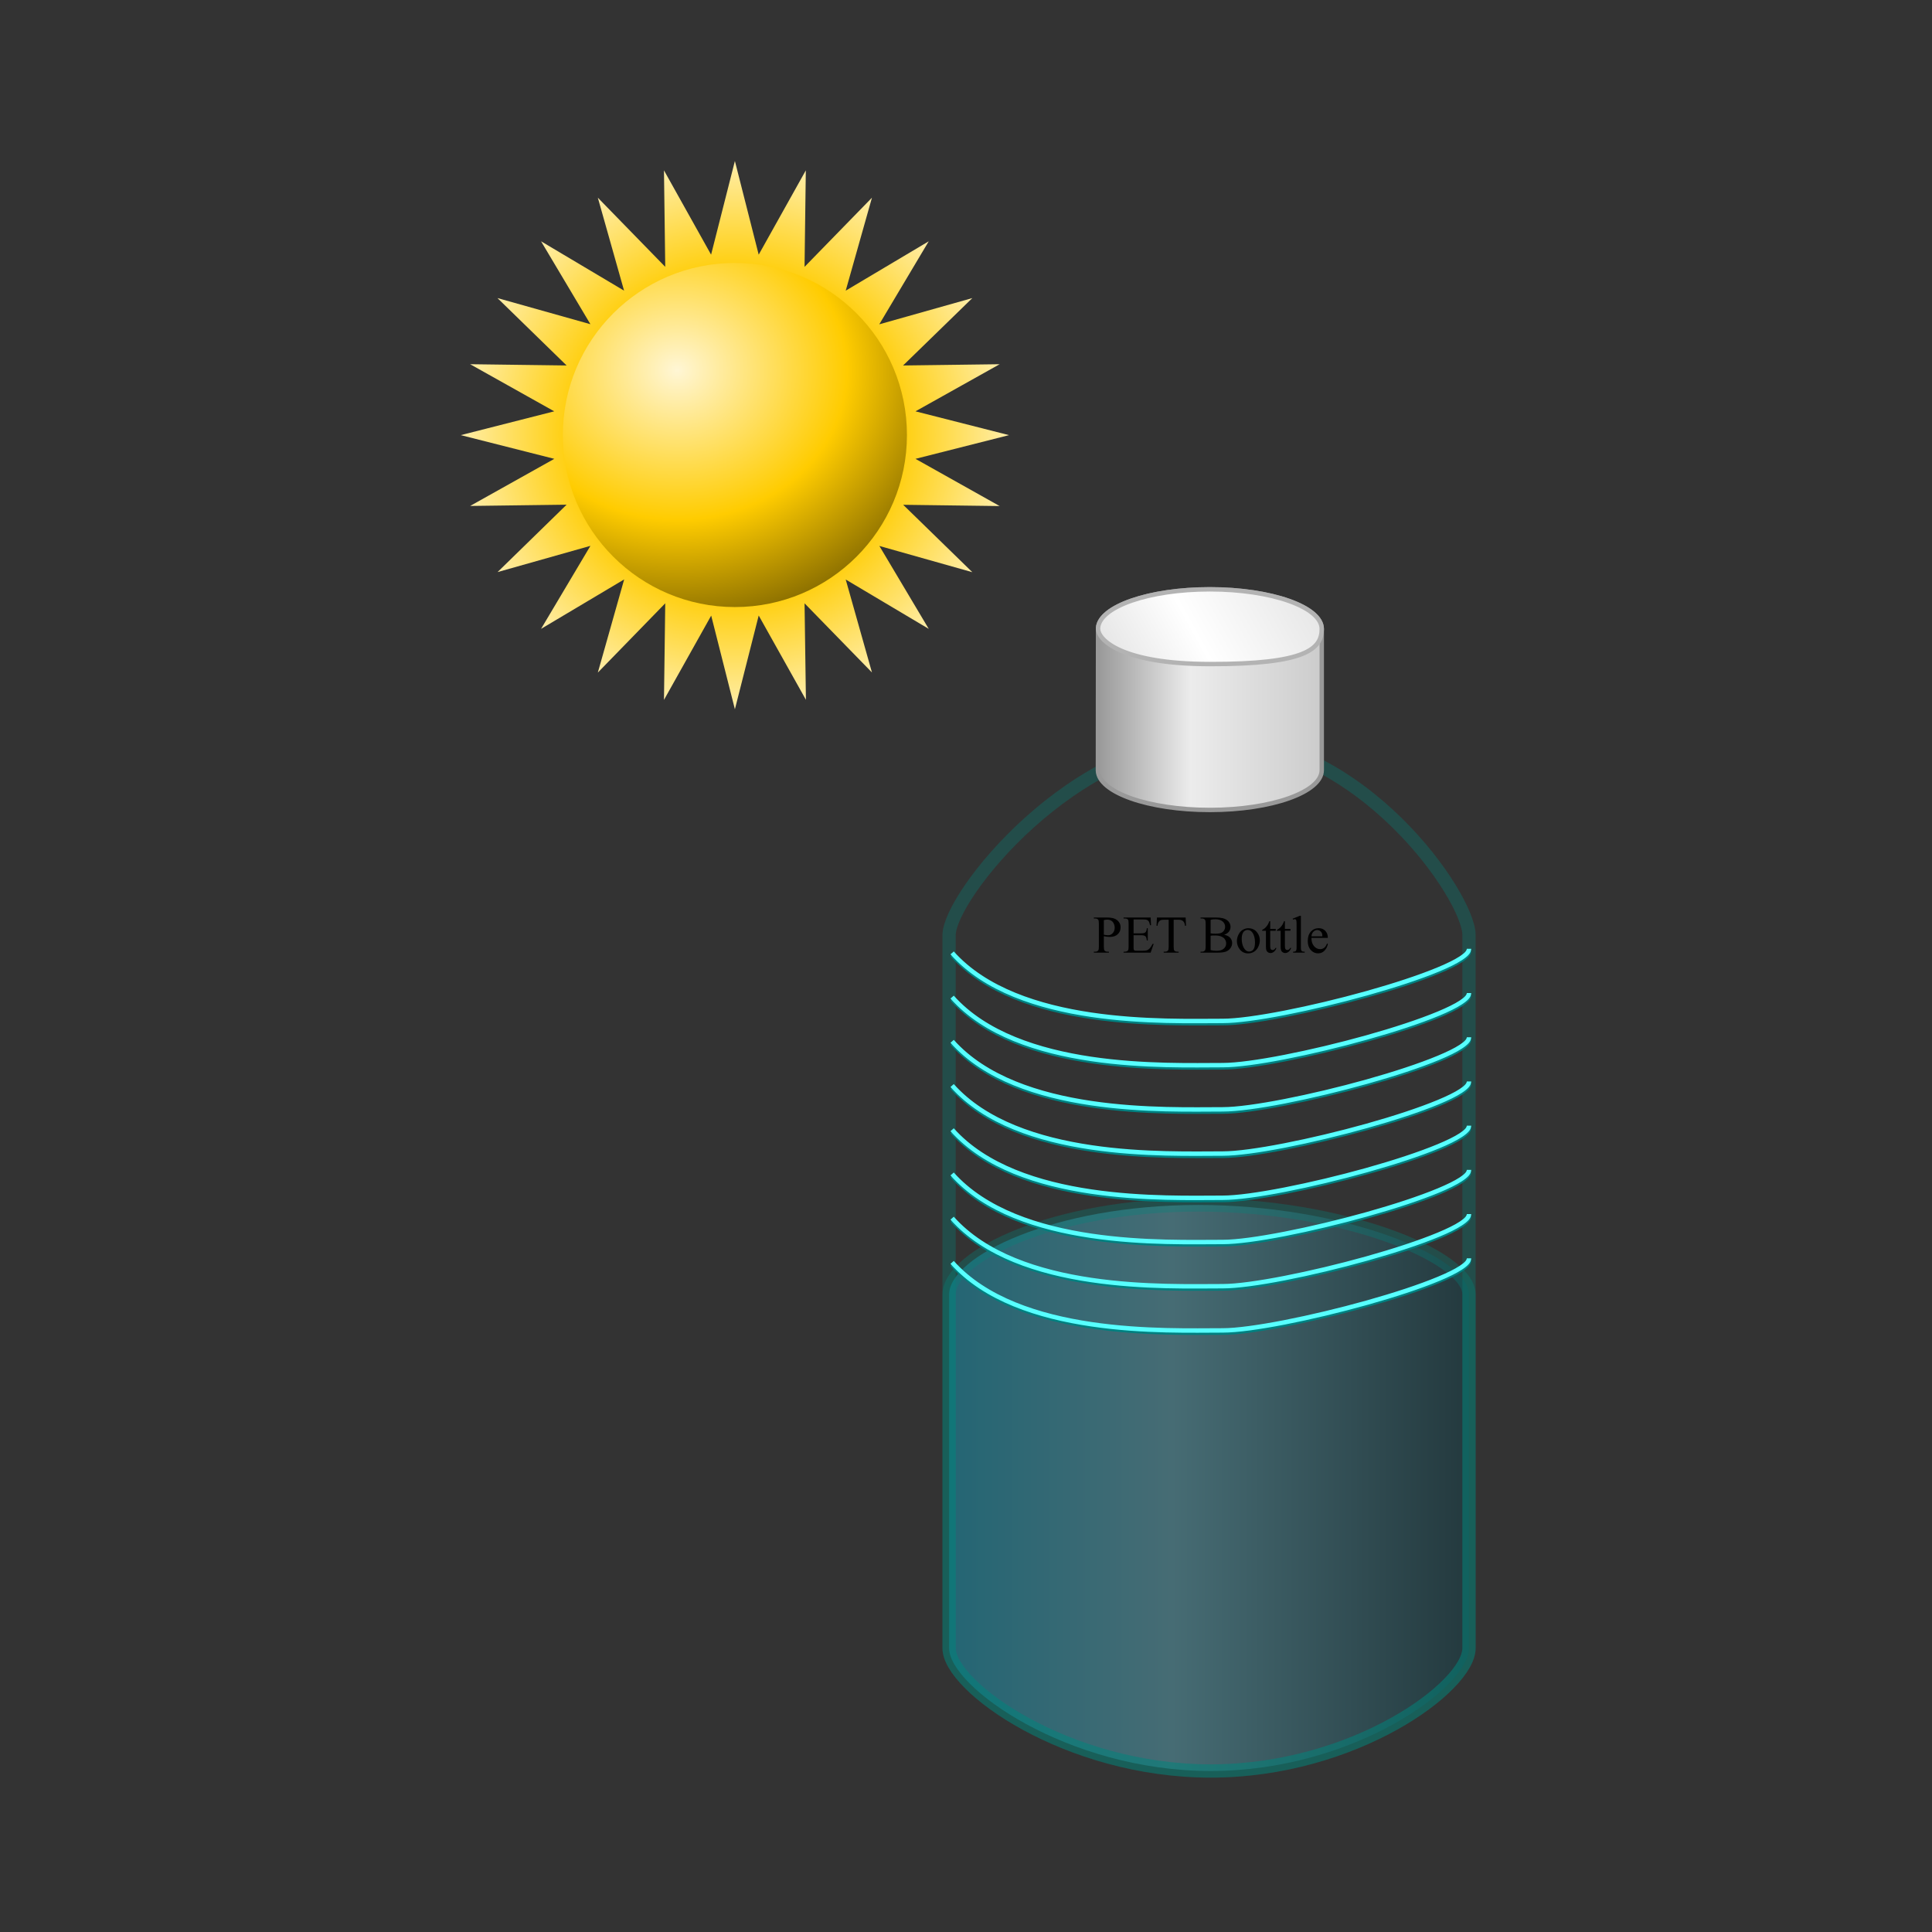 <svg:svg xmlns:dc="http://purl.org/dc/elements/1.1/" xmlns:ns1="http://sodipodi.sourceforge.net/DTD/sodipodi-0.dtd" xmlns:ns2="http://www.inkscape.org/namespaces/inkscape" xmlns:ns3="http://www.w3.org/1999/xlink" xmlns:ns5="http://creativecommons.org/ns#" xmlns:rdf="http://www.w3.org/1999/02/22-rdf-syntax-ns#" xmlns:svg="http://www.w3.org/2000/svg" height="436.981" id="svg2" version="1.1" viewBox="-104.221 -36.421 436.981 436.981" width="436.981" ns1:docname="New document 1" ns2:version="0.48.2 r9819">
  <svg:rect x="-104.221" y="-36.421" width="436.981" height="436.981" fill="#333333" stroke="none"/>
  <svg:defs id="defs4">
    <svg:linearGradient id="linearGradient3992" ns2:collect="always">
      <svg:stop id="stop3994" offset="0" style="stop-color:#00d2ff" />
      <svg:stop id="stop4000" offset=".432" style="stop-color:#6fe6ff" />
      <svg:stop id="stop3996" offset="1" style="stop-color:#004352" />
    </svg:linearGradient>
    <svg:radialGradient cx="214.83" cy="288.16" gradientTransform="matrix(.706 0 0 .706 63.143 58.884)" gradientUnits="userSpaceOnUse" id="radialGradient4095" r="88.064" ns2:collect="always">
      <svg:stop id="stop3860" offset="0" style="stop-color:#d4aa00" />
      <svg:stop id="stop3866" offset=".573" style="stop-color:#ffcc00" />
      <svg:stop id="stop3862" offset="1" style="stop-color:#ffeeaa" />
    </svg:radialGradient>
    <svg:radialGradient cx="41.659" cy="316.29" gradientTransform="matrix(1.708 .023 -.02 1.503 -23.081 -159.99)" gradientUnits="userSpaceOnUse" id="radialGradient4097" r="55.618" ns2:collect="always">
      <svg:stop id="stop3878" offset="0" style="stop-color:#fff6d5" />
      <svg:stop id="stop3880" offset=".573" style="stop-color:#ffcc00" />
      <svg:stop id="stop3882" offset="1" style="stop-color:#806600" />
    </svg:radialGradient>
    <svg:linearGradient gradientUnits="userSpaceOnUse" id="linearGradient4099" x1="306.44" x2="427.03" y1="444.07" y2="444.07" ns2:collect="always" ns3:href="#linearGradient3992" />
    <svg:linearGradient gradientUnits="userSpaceOnUse" id="linearGradient4103" x1="341.59" x2="392.22" y1="324.45" y2="324.45" ns2:collect="always">
      <svg:stop id="stop3966" offset="0" style="stop-color:#999999" />
      <svg:stop id="stop3972" offset=".413" style="stop-color:#ececec" />
      <svg:stop id="stop3968" offset="1" style="stop-color:#cccccc" />
    </svg:linearGradient>
    <svg:linearGradient gradientUnits="userSpaceOnUse" id="linearGradient4105" x1="326" x2="409.5" y1="323.11" y2="276.61" ns2:collect="always">
      <svg:stop id="stop3986" offset="0" style="stop-color:#cccccc" />
      <svg:stop id="stop3988" offset=".413" style="stop-color:#ffffff" />
      <svg:stop id="stop3990" offset="1" style="stop-color:#cccccc" />
    </svg:linearGradient>
  </svg:defs>
  <ns1:namedview bordercolor="#666666" borderopacity="1.0" fit-margin-bottom="0" fit-margin-left="0" fit-margin-right="0" fit-margin-top="0" id="base" pagecolor="#ffffff" showgrid="false" showguides="true" ns2:current-layer="layer1" ns2:cx="147.09094" ns2:cy="346.52451" ns2:document-units="px" ns2:guide-bbox="true" ns2:pageopacity="0.0" ns2:pageshadow="2" ns2:window-height="1000" ns2:window-maximized="1" ns2:window-width="1280" ns2:window-x="0" ns2:window-y="24" ns2:zoom="0.70710678" />
  <svg:g id="layer1" transform="translate(-197.49 -202.63)" ns2:groupmode="layer" ns2:label="Layer 1">
    <svg:g id="g4082">
      <svg:g id="g4074" transform="translate(44.657 2.284)">
        <svg:path d="m214.83 200.34-5.384 21.183-10.657-19.064 0.287 21.822-15.247-15.644 5.936 21.028-18.777-11.165 11.165 18.755-21.028-5.913 15.644 15.247-21.822-0.287 19.02 10.657-21.138 5.384 21.16 5.362-19.042 10.657 21.822-0.287-15.622 15.247 21.006-5.936-11.165 18.777 18.8-11.187-5.958 21.072 15.247-15.666-0.287 21.845 10.68-19.064 5.362 21.183 5.384-21.205 10.68 19.064-0.309-21.822 15.247 15.644-5.936-21.028 18.777 11.165-11.165-18.755 21.028 5.936-15.644-15.247 21.822 0.287-19.042-10.68 21.16-5.362-21.16-5.384 19.042-10.657-21.845 0.287 15.666-15.247-21.05 5.936 11.187-18.777-18.777 11.165 5.936-21.028-15.247 15.644 0.287-21.822-10.657 19.064z" id="path3068" style="fill:url(#radialGradient4095)" ns1:nodetypes="ccccccccccccccccccccccccccccccccccccccccccccccccc" ns2:connector-curvature="0" />
        <svg:path d="m115.36 337.11c0 30.441-24.677 55.118-55.118 55.118s-55.118-24.677-55.118-55.118 24.677-55.118 55.118-55.118 55.118 24.677 55.118 55.118z" id="path3064" style="fill-rule:evenodd;fill:url(#radialGradient4097)" transform="matrix(.706 0 0 .706 172.3 24.316)" ns1:cx="60.24485" ns1:cy="337.11481" ns1:rx="55.11763" ns1:ry="55.11763" ns1:type="arc" />
      </svg:g>
      <svg:g id="g4041">
        <svg:path d="m364.32 438.75c-32.475 0-56.383 11.562-56.383 20.259v79.995c0 8.697 26.691 27.771 59.166 27.771s58.428-19.073 58.428-27.771v-79.995c0-8.697-28.736-20.259-61.211-20.259z" id="path4039" style="opacity:.317;fill-rule:evenodd;stroke:#00857d;stroke-width:3;fill:url(#linearGradient4099)" ns1:nodetypes="sccsccs" ns2:connector-curvature="0" />
        <svg:path d="m368.56 333.39c-32.475 0-60.625 35.603-60.625 44.301v161.31c0 8.697 26.691 27.771 59.166 27.771s58.428-19.073 58.428-27.771v-161.31c0-8.697-24.494-44.301-56.968-44.301z" id="path3895" style="opacity:.317;fill-rule:evenodd;stroke:#00857d;stroke-width:3;fill:url(#linearGradient4099)" ns1:nodetypes="sccsccs" ns2:connector-curvature="0" />
        <svg:path d="m366.91 299.5c-13.748 0-24.911 3.878-25.281 8.719l-0.031 32.312c0.186 4.899 11.447 8.875 25.312 8.875 13.981 0 25.312-4.045 25.312-9v-31.938c0-4.955-11.331-8.969-25.312-8.969z" id="path3888" style="fill-rule:evenodd;stroke:#999999;stroke-width:1px;fill:url(#linearGradient4103)" ns1:nodetypes="sccsccs" ns2:connector-curvature="0" />
        <svg:path d="m425.03 381.31c0 0.132-0.071 0.351-0.344 0.656-0.273 0.306-0.703 0.653-1.281 1.031-1.156 0.757-2.868 1.625-4.969 2.5-4.202 1.75-9.994 3.62-16.156 5.344-12.324 3.448-26.273 6.281-32.469 6.281-6.362 0-17.904 0.342-29.688-1.406-11.78-1.75-23.77-5.6-31.12-13.84l-0.75 0.656c7.606 8.527 19.855 12.392 31.75 14.156 11.895 1.764 23.486 1.438 29.812 1.438 6.493 0 20.375-2.85 32.75-6.312 6.188-1.731 11.983-3.63 16.25-5.406 2.133-0.888 3.877-1.746 5.125-2.562 0.624-0.408 1.136-0.811 1.5-1.219 0.364-0.408 0.594-0.821 0.594-1.312h-1zm0 10c0 0.132-0.071 0.351-0.344 0.656-0.273 0.306-0.703 0.653-1.281 1.031-1.156 0.757-2.868 1.625-4.969 2.5-4.202 1.75-9.994 3.62-16.156 5.344-12.324 3.448-26.273 6.281-32.469 6.281-6.362 0-17.904 0.342-29.688-1.406-11.78-1.75-23.77-5.6-31.12-13.84l-0.75 0.656c7.606 8.527 19.855 12.392 31.75 14.156 11.895 1.764 23.486 1.438 29.812 1.438 6.493 0 20.375-2.85 32.75-6.312 6.188-1.731 11.983-3.63 16.25-5.406 2.133-0.888 3.877-1.746 5.125-2.562 0.624-0.408 1.136-0.811 1.5-1.219 0.364-0.408 0.594-0.821 0.594-1.312h-1zm0 10c0 0.132-0.071 0.351-0.344 0.656-0.273 0.306-0.703 0.653-1.281 1.031-1.156 0.757-2.868 1.625-4.969 2.5-4.202 1.75-9.994 3.62-16.156 5.344-12.324 3.448-26.273 6.281-32.469 6.281-6.362 0-17.904 0.342-29.688-1.406-11.78-1.75-23.77-5.6-31.12-13.84l-0.75 0.656c7.606 8.527 19.855 12.392 31.75 14.156 11.895 1.764 23.486 1.438 29.812 1.438 6.493 0 20.375-2.85 32.75-6.312 6.188-1.731 11.983-3.63 16.25-5.406 2.133-0.888 3.877-1.746 5.125-2.562 0.624-0.408 1.136-0.811 1.5-1.219 0.364-0.408 0.594-0.821 0.594-1.312h-1zm0 10c0 0.132-0.071 0.351-0.344 0.656-0.273 0.306-0.703 0.653-1.281 1.031-1.156 0.757-2.868 1.625-4.969 2.5-4.202 1.75-9.994 3.62-16.156 5.344-12.324 3.448-26.273 6.281-32.469 6.281-6.362 0-17.904 0.342-29.688-1.406-11.78-1.75-23.77-5.6-31.12-13.84l-0.75 0.656c7.606 8.527 19.855 12.392 31.75 14.156 11.895 1.764 23.486 1.438 29.812 1.438 6.493 0 20.375-2.85 32.75-6.312 6.188-1.731 11.983-3.63 16.25-5.406 2.133-0.888 3.877-1.746 5.125-2.562 0.624-0.408 1.136-0.811 1.5-1.219 0.364-0.408 0.594-0.821 0.594-1.312h-1zm0 10c0 0.132-0.071 0.351-0.344 0.656-0.273 0.306-0.703 0.653-1.281 1.031-1.156 0.757-2.868 1.625-4.969 2.5-4.202 1.75-9.994 3.62-16.156 5.344-12.324 3.448-26.273 6.281-32.469 6.281-6.362 0-17.904 0.342-29.688-1.406-11.78-1.75-23.77-5.6-31.12-13.84l-0.75 0.656c7.606 8.527 19.855 12.392 31.75 14.156 11.895 1.764 23.486 1.438 29.812 1.438 6.493 0 20.375-2.85 32.75-6.312 6.188-1.731 11.983-3.63 16.25-5.406 2.133-0.888 3.877-1.746 5.125-2.562 0.624-0.408 1.136-0.811 1.5-1.219 0.364-0.408 0.594-0.821 0.594-1.312h-1zm0 10c0 0.132-0.071 0.351-0.344 0.656-0.273 0.306-0.703 0.653-1.281 1.031-1.156 0.757-2.868 1.625-4.969 2.5-4.202 1.75-9.994 3.62-16.156 5.344-12.324 3.448-26.273 6.281-32.469 6.281-6.362 0-17.904 0.342-29.688-1.406-11.78-1.75-23.77-5.6-31.12-13.84l-0.75 0.656c7.606 8.527 19.855 12.392 31.75 14.156 11.895 1.764 23.486 1.438 29.812 1.438 6.493 0 20.375-2.85 32.75-6.312 6.188-1.731 11.983-3.63 16.25-5.406 2.133-0.888 3.877-1.746 5.125-2.562 0.624-0.408 1.136-0.811 1.5-1.219 0.364-0.408 0.594-0.821 0.594-1.312h-1zm0 10c0 0.132-0.071 0.351-0.344 0.656-0.273 0.306-0.703 0.653-1.281 1.031-1.156 0.757-2.868 1.625-4.969 2.5-4.202 1.75-9.994 3.62-16.156 5.344-12.324 3.448-26.273 6.281-32.469 6.281-6.362 0-17.904 0.342-29.688-1.406-11.78-1.75-23.77-5.6-31.12-13.84l-0.75 0.656c7.606 8.527 19.855 12.392 31.75 14.156 11.895 1.764 23.486 1.438 29.812 1.438 6.493 0 20.375-2.85 32.75-6.312 6.188-1.731 11.983-3.63 16.25-5.406 2.133-0.888 3.877-1.746 5.125-2.562 0.624-0.408 1.136-0.811 1.5-1.219 0.364-0.408 0.594-0.821 0.594-1.312h-1zm0 10c0 0.132-0.071 0.351-0.344 0.656-0.273 0.306-0.703 0.653-1.281 1.031-1.156 0.757-2.868 1.625-4.969 2.5-4.202 1.75-9.994 3.62-16.156 5.344-12.324 3.448-26.273 6.281-32.469 6.281-6.362 0-17.904 0.342-29.688-1.406-11.78-1.75-23.77-5.6-31.12-13.84l-0.75 0.656c7.606 8.527 19.855 12.392 31.75 14.156 11.895 1.764 23.486 1.438 29.812 1.438 6.493 0 20.375-2.85 32.75-6.312 6.188-1.731 11.983-3.63 16.25-5.406 2.133-0.888 3.877-1.746 5.125-2.562 0.624-0.408 1.136-0.811 1.5-1.219 0.364-0.408 0.594-0.821 0.594-1.312h-1z" id="path3940" style="block-progression:tb;text-indent:0;color:#000000;text-transform:none;fill:#008080" ns2:connector-curvature="0" />
        <svg:path d="m425.03 380.81c0 0.132-0.071 0.382-0.344 0.688-0.273 0.306-0.703 0.653-1.281 1.031-1.156 0.757-2.868 1.594-4.969 2.469-4.202 1.75-9.994 3.651-16.156 5.375-12.324 3.448-26.273 6.25-32.469 6.25-6.362 0-17.904 0.342-29.688-1.406s-23.775-5.572-31.125-13.812l-0.75 0.656c7.606 8.527 19.855 12.392 31.75 14.156 11.895 1.764 23.486 1.406 29.812 1.406 6.493 0 20.375-2.818 32.75-6.281 6.188-1.731 11.983-3.63 16.25-5.406 2.133-0.888 3.877-1.746 5.125-2.562 0.624-0.408 1.136-0.811 1.5-1.219 0.364-0.408 0.594-0.852 0.594-1.344h-1zm0 10c0 0.132-0.071 0.382-0.344 0.688-0.273 0.306-0.703 0.653-1.281 1.031-1.156 0.757-2.868 1.594-4.969 2.469-4.202 1.75-9.994 3.651-16.156 5.375-12.324 3.448-26.273 6.25-32.469 6.25-6.362 0-17.904 0.342-29.688-1.406s-23.775-5.572-31.125-13.812l-0.75 0.656c7.606 8.527 19.855 12.392 31.75 14.156 11.895 1.764 23.486 1.406 29.812 1.406 6.493 0 20.375-2.818 32.75-6.281 6.188-1.731 11.983-3.63 16.25-5.406 2.133-0.888 3.877-1.746 5.125-2.562 0.624-0.408 1.136-0.811 1.5-1.219 0.364-0.408 0.594-0.852 0.594-1.344h-1zm0 10c0 0.132-0.071 0.382-0.344 0.688-0.273 0.306-0.703 0.653-1.281 1.031-1.156 0.757-2.868 1.594-4.969 2.469-4.202 1.75-9.994 3.651-16.156 5.375-12.324 3.448-26.273 6.25-32.469 6.25-6.362 0-17.904 0.342-29.688-1.406s-23.775-5.572-31.125-13.812l-0.75 0.656c7.606 8.527 19.855 12.392 31.75 14.156 11.895 1.764 23.486 1.406 29.812 1.406 6.493 0 20.375-2.818 32.75-6.281 6.188-1.731 11.983-3.63 16.25-5.406 2.133-0.888 3.877-1.746 5.125-2.562 0.624-0.408 1.136-0.811 1.5-1.219 0.364-0.408 0.594-0.852 0.594-1.344h-1zm0 10c0 0.132-0.071 0.382-0.344 0.688-0.273 0.306-0.703 0.653-1.281 1.031-1.156 0.757-2.868 1.594-4.969 2.469-4.202 1.75-9.994 3.651-16.156 5.375-12.324 3.448-26.273 6.25-32.469 6.25-6.362 0-17.904 0.342-29.688-1.406s-23.775-5.572-31.125-13.812l-0.75 0.656c7.606 8.527 19.855 12.392 31.75 14.156 11.895 1.764 23.486 1.406 29.812 1.406 6.493 0 20.375-2.818 32.75-6.281 6.188-1.731 11.983-3.63 16.25-5.406 2.133-0.888 3.877-1.746 5.125-2.562 0.624-0.408 1.136-0.811 1.5-1.219 0.364-0.408 0.594-0.852 0.594-1.344h-1zm0 10c0 0.132-0.071 0.382-0.344 0.688-0.273 0.306-0.703 0.653-1.281 1.031-1.156 0.757-2.868 1.594-4.969 2.469-4.202 1.75-9.994 3.651-16.156 5.375-12.324 3.448-26.273 6.25-32.469 6.25-6.362 0-17.904 0.342-29.688-1.406s-23.775-5.572-31.125-13.812l-0.75 0.656c7.606 8.527 19.855 12.392 31.75 14.156 11.895 1.764 23.486 1.406 29.812 1.406 6.493 0 20.375-2.818 32.75-6.281 6.188-1.731 11.983-3.63 16.25-5.406 2.133-0.888 3.877-1.746 5.125-2.562 0.624-0.408 1.136-0.811 1.5-1.219 0.364-0.408 0.594-0.852 0.594-1.344h-1zm0 10c0 0.132-0.071 0.382-0.344 0.688-0.273 0.306-0.703 0.653-1.281 1.031-1.156 0.757-2.868 1.594-4.969 2.469-4.202 1.75-9.994 3.651-16.156 5.375-12.324 3.448-26.273 6.25-32.469 6.25-6.362 0-17.904 0.342-29.688-1.406s-23.775-5.572-31.125-13.812l-0.75 0.656c7.606 8.527 19.855 12.392 31.75 14.156 11.895 1.764 23.486 1.406 29.812 1.406 6.493 0 20.375-2.818 32.75-6.281 6.188-1.731 11.983-3.63 16.25-5.406 2.133-0.888 3.877-1.746 5.125-2.562 0.624-0.408 1.136-0.811 1.5-1.219 0.364-0.408 0.594-0.852 0.594-1.344h-1zm0 10c0 0.132-0.071 0.382-0.344 0.688-0.273 0.306-0.703 0.653-1.281 1.031-1.156 0.757-2.868 1.594-4.969 2.469-4.202 1.75-9.994 3.651-16.156 5.375-12.324 3.448-26.273 6.25-32.469 6.25-6.362 0-17.904 0.342-29.688-1.406s-23.775-5.572-31.125-13.812l-0.75 0.656c7.606 8.527 19.855 12.392 31.75 14.156 11.895 1.764 23.486 1.406 29.812 1.406 6.493 0 20.375-2.818 32.75-6.281 6.188-1.731 11.983-3.63 16.25-5.406 2.133-0.888 3.877-1.746 5.125-2.562 0.624-0.408 1.136-0.811 1.5-1.219 0.364-0.408 0.594-0.852 0.594-1.344h-1zm0 10c0 0.132-0.071 0.382-0.344 0.688-0.273 0.306-0.703 0.653-1.281 1.031-1.156 0.757-2.868 1.594-4.969 2.469-4.202 1.75-9.994 3.651-16.156 5.375-12.324 3.448-26.273 6.25-32.469 6.25-6.362 0-17.904 0.342-29.688-1.406s-23.775-5.572-31.125-13.812l-0.75 0.656c7.606 8.527 19.855 12.392 31.75 14.156 11.895 1.764 23.486 1.406 29.812 1.406 6.493 0 20.375-2.818 32.75-6.281 6.188-1.731 11.983-3.63 16.25-5.406 2.133-0.888 3.877-1.746 5.125-2.562 0.624-0.408 1.136-0.811 1.5-1.219 0.364-0.408 0.594-0.852 0.594-1.344h-1z" id="path3946" style="block-progression:tb;text-indent:0;color:#000000;text-transform:none;fill:#57ffff" ns2:connector-curvature="0" />
        <svg:path d="m366.91 299.5c-13.748 0-24.911 3.878-25.281 8.719-0.228 2.737 5.449 8.188 25.281 8.188 21.809 0.052 25.312-3.462 25.312-7.938 0-4.955-11.331-8.969-25.312-8.969z" id="path3974" style="fill-rule:evenodd;stroke:#b3b3b3;fill:url(#linearGradient4105)" ns1:nodetypes="scccss" ns2:connector-curvature="0" />
        <svg:path d="m389.89 378.33c-0.004 0.797 0.189 1.422 0.58 1.875 0.391 0.453 0.85 0.68 1.377 0.68 0.352 0 0.656-0.096 0.914-0.287 0.262-0.195 0.48-0.527 0.656-0.996l0.182 0.117c-0.082 0.535-0.32 1.023-0.715 1.465-0.395 0.438-0.889 0.656-1.482 0.656-0.645 0-1.197-0.25-1.658-0.75-0.457-0.504-0.686-1.18-0.686-2.027 0-0.918 0.234-1.633 0.703-2.144 0.473-0.516 1.064-0.773 1.775-0.773 0.602 0 1.096 0.199 1.482 0.598 0.387 0.395 0.58 0.924 0.58 1.588h-3.709m0-0.34h2.484c-0.019-0.344-0.061-0.586-0.123-0.727-0.098-0.219-0.244-0.391-0.439-0.516-0.191-0.125-0.393-0.187-0.604-0.188-0.324 0-0.615 0.127-0.873 0.381-0.254 0.25-0.402 0.6-0.445 1.049m-2.385-4.646v7.119c-0 0.336 0.023 0.559 0.07 0.668 0.051 0.109 0.127 0.193 0.229 0.252 0.102 0.055 0.291 0.082 0.568 0.082v0.211h-2.631v-0.211c0.246 0 0.414-0.025 0.504-0.076 0.09-0.051 0.16-0.135 0.211-0.252 0.051-0.117 0.076-0.342 0.076-0.674v-4.875c0-0.605-0.014-0.977-0.041-1.113-0.027-0.141-0.072-0.236-0.135-0.287-0.059-0.051-0.135-0.076-0.229-0.076-0.102 0-0.23 0.031-0.387 0.094l-0.1-0.205 1.6-0.656h0.264m-3.615 1.201v1.764h1.254v0.41h-1.254v3.481c0 0.348 0.049 0.582 0.146 0.703 0.102 0.121 0.23 0.182 0.387 0.182 0.129 0 0.254-0.039 0.375-0.117 0.121-0.082 0.215-0.201 0.281-0.357h0.229c-0.137 0.383-0.33 0.672-0.58 0.867-0.25 0.191-0.508 0.287-0.773 0.287-0.18 0-0.355-0.049-0.527-0.146-0.172-0.102-0.299-0.244-0.381-0.428-0.082-0.188-0.123-0.475-0.123-0.861v-3.609h-0.85v-0.193c0.215-0.086 0.434-0.23 0.656-0.434 0.227-0.207 0.428-0.451 0.604-0.732 0.09-0.148 0.215-0.42 0.375-0.814h0.182m-3.328 0v1.764h1.254v0.41h-1.254v3.481c0 0.348 0.049 0.582 0.146 0.703 0.102 0.121 0.23 0.182 0.387 0.182 0.129 0 0.254-0.039 0.375-0.117 0.121-0.082 0.215-0.201 0.281-0.357h0.229c-0.137 0.383-0.33 0.672-0.58 0.867-0.25 0.191-0.508 0.287-0.773 0.287-0.18 0-0.355-0.049-0.527-0.146-0.172-0.102-0.299-0.244-0.381-0.428-0.082-0.188-0.123-0.475-0.123-0.861v-3.609h-0.85v-0.193c0.215-0.086 0.434-0.23 0.656-0.434 0.227-0.207 0.428-0.451 0.604-0.732 0.09-0.148 0.215-0.42 0.375-0.814h0.182m-4.934 1.605c0.812 0 1.465 0.309 1.957 0.926 0.418 0.527 0.627 1.133 0.627 1.816-0 0.48-0.115 0.967-0.346 1.459-0.23 0.492-0.549 0.863-0.955 1.113-0.402 0.25-0.852 0.375-1.348 0.375-0.809 0-1.451-0.322-1.928-0.967-0.402-0.543-0.604-1.152-0.604-1.828 0-0.492 0.121-0.98 0.363-1.465 0.246-0.488 0.568-0.848 0.967-1.078 0.398-0.234 0.82-0.352 1.266-0.352m-0.182 0.381c-0.207 0-0.416 0.062-0.627 0.188-0.207 0.121-0.375 0.336-0.504 0.645-0.129 0.309-0.193 0.705-0.193 1.189 0 0.781 0.154 1.455 0.463 2.022 0.312 0.566 0.723 0.85 1.23 0.85 0.379 0 0.691-0.156 0.938-0.469s0.369-0.85 0.369-1.611c0-0.953-0.205-1.703-0.615-2.25-0.277-0.375-0.631-0.562-1.061-0.562m-5.291 1.09c0.551 0.117 0.963 0.305 1.236 0.562 0.379 0.359 0.568 0.799 0.568 1.318-0 0.395-0.125 0.773-0.375 1.137-0.25 0.359-0.594 0.623-1.031 0.791-0.434 0.164-1.098 0.246-1.992 0.246h-3.75v-0.217h0.299c0.332 0 0.57-0.105 0.715-0.316 0.09-0.137 0.135-0.428 0.135-0.873v-5.133c-0-0.492-0.057-0.803-0.17-0.932-0.152-0.172-0.379-0.258-0.68-0.258h-0.299v-0.217h3.434c0.641 0 1.154 0.047 1.541 0.141 0.586 0.141 1.033 0.391 1.342 0.75 0.309 0.355 0.463 0.766 0.463 1.23 0 0.398-0.121 0.756-0.363 1.072-0.242 0.313-0.6 0.545-1.072 0.697m-3.07-0.316c0.145 0.027 0.309 0.049 0.492 0.065 0.188 0.012 0.393 0.018 0.615 0.018 0.57 0 0.998-0.06 1.283-0.182 0.289-0.125 0.51-0.314 0.662-0.568 0.152-0.254 0.229-0.531 0.229-0.832-0-0.465-0.189-0.861-0.568-1.189-0.379-0.328-0.932-0.492-1.658-0.492-0.391 0-0.742 0.043-1.055 0.129v3.053m0 3.797c0.453 0.105 0.9 0.158 1.342 0.158 0.707 0 1.246-0.158 1.617-0.475 0.371-0.32 0.557-0.715 0.557-1.184-0-0.309-0.084-0.605-0.252-0.891-0.168-0.285-0.441-0.51-0.82-0.674-0.379-0.164-0.848-0.246-1.406-0.246-0.242 0-0.449 0.004-0.621 0.012-0.172 0.008-0.311 0.021-0.416 0.041v3.258m-5.654-7.371 0.088 1.863h-0.223c-0.043-0.328-0.102-0.562-0.176-0.703-0.121-0.227-0.283-0.393-0.486-0.498-0.199-0.109-0.463-0.164-0.791-0.164h-1.119v6.07c-0 0.488 0.053 0.793 0.158 0.914 0.148 0.164 0.377 0.246 0.686 0.246h0.275v0.217h-3.369v-0.217h0.281c0.336 0 0.574-0.102 0.715-0.305 0.086-0.125 0.129-0.41 0.129-0.855v-6.07h-0.955c-0.371 0-0.635 0.027-0.791 0.082-0.203 0.074-0.377 0.217-0.521 0.428-0.145 0.211-0.23 0.496-0.258 0.855h-0.223l0.094-1.863h6.486m-11.771 0.434v3.141h1.746c0.453 0 0.756-0.068 0.908-0.205 0.203-0.18 0.316-0.496 0.34-0.949h0.217v2.766h-0.217c-0.055-0.387-0.109-0.635-0.164-0.744-0.07-0.137-0.186-0.244-0.346-0.322-0.16-0.078-0.406-0.117-0.738-0.117h-1.746v2.619c0 0.352 0.016 0.566 0.047 0.645 0.031 0.074 0.086 0.135 0.164 0.182 0.078 0.043 0.227 0.065 0.445 0.065h1.348c0.449 0 0.775-0.031 0.979-0.094 0.203-0.062 0.398-0.186 0.586-0.369 0.242-0.242 0.49-0.607 0.744-1.096h0.234l-0.686 1.992h-6.123v-0.217h0.281c0.187 0 0.365-0.045 0.533-0.135 0.125-0.062 0.209-0.156 0.252-0.281 0.047-0.125 0.07-0.381 0.07-0.768v-5.162c0-0.504-0.051-0.814-0.152-0.932-0.141-0.156-0.375-0.234-0.703-0.234h-0.281v-0.217h6.123l0.088 1.74h-0.229c-0.082-0.418-0.174-0.705-0.275-0.861-0.098-0.156-0.244-0.275-0.439-0.357-0.156-0.059-0.432-0.088-0.826-0.088h-2.18m-6.727 3.791v2.314c0 0.5 0.055 0.811 0.164 0.932 0.148 0.172 0.373 0.258 0.674 0.258h0.305v0.217h-3.404v-0.217h0.299c0.336 0 0.576-0.109 0.721-0.328 0.078-0.121 0.117-0.408 0.117-0.861v-5.133c0-0.5-0.053-0.811-0.158-0.932-0.152-0.172-0.379-0.258-0.68-0.258h-0.299v-0.217h2.912c0.711 0 1.272 0.074 1.682 0.223 0.41 0.145 0.756 0.391 1.037 0.738 0.281 0.348 0.422 0.76 0.422 1.236-0 0.648-0.215 1.176-0.645 1.582-0.426 0.406-1.029 0.609-1.811 0.609-0.191 0-0.398-0.014-0.621-0.041-0.223-0.027-0.461-0.068-0.715-0.123m0-0.334c0.207 0.039 0.391 0.068 0.551 0.088s0.297 0.029 0.41 0.029c0.406 0 0.756-0.156 1.049-0.469 0.297-0.316 0.445-0.725 0.445-1.225-0-0.344-0.07-0.662-0.211-0.955-0.141-0.297-0.34-0.518-0.598-0.662-0.258-0.148-0.551-0.223-0.879-0.223-0.199 0-0.455 0.037-0.768 0.111v3.305" id="path4027" style="fill:#000000" ns2:connector-curvature="0" />
      </svg:g>
    </svg:g>
  </svg:g>
</svg:svg>